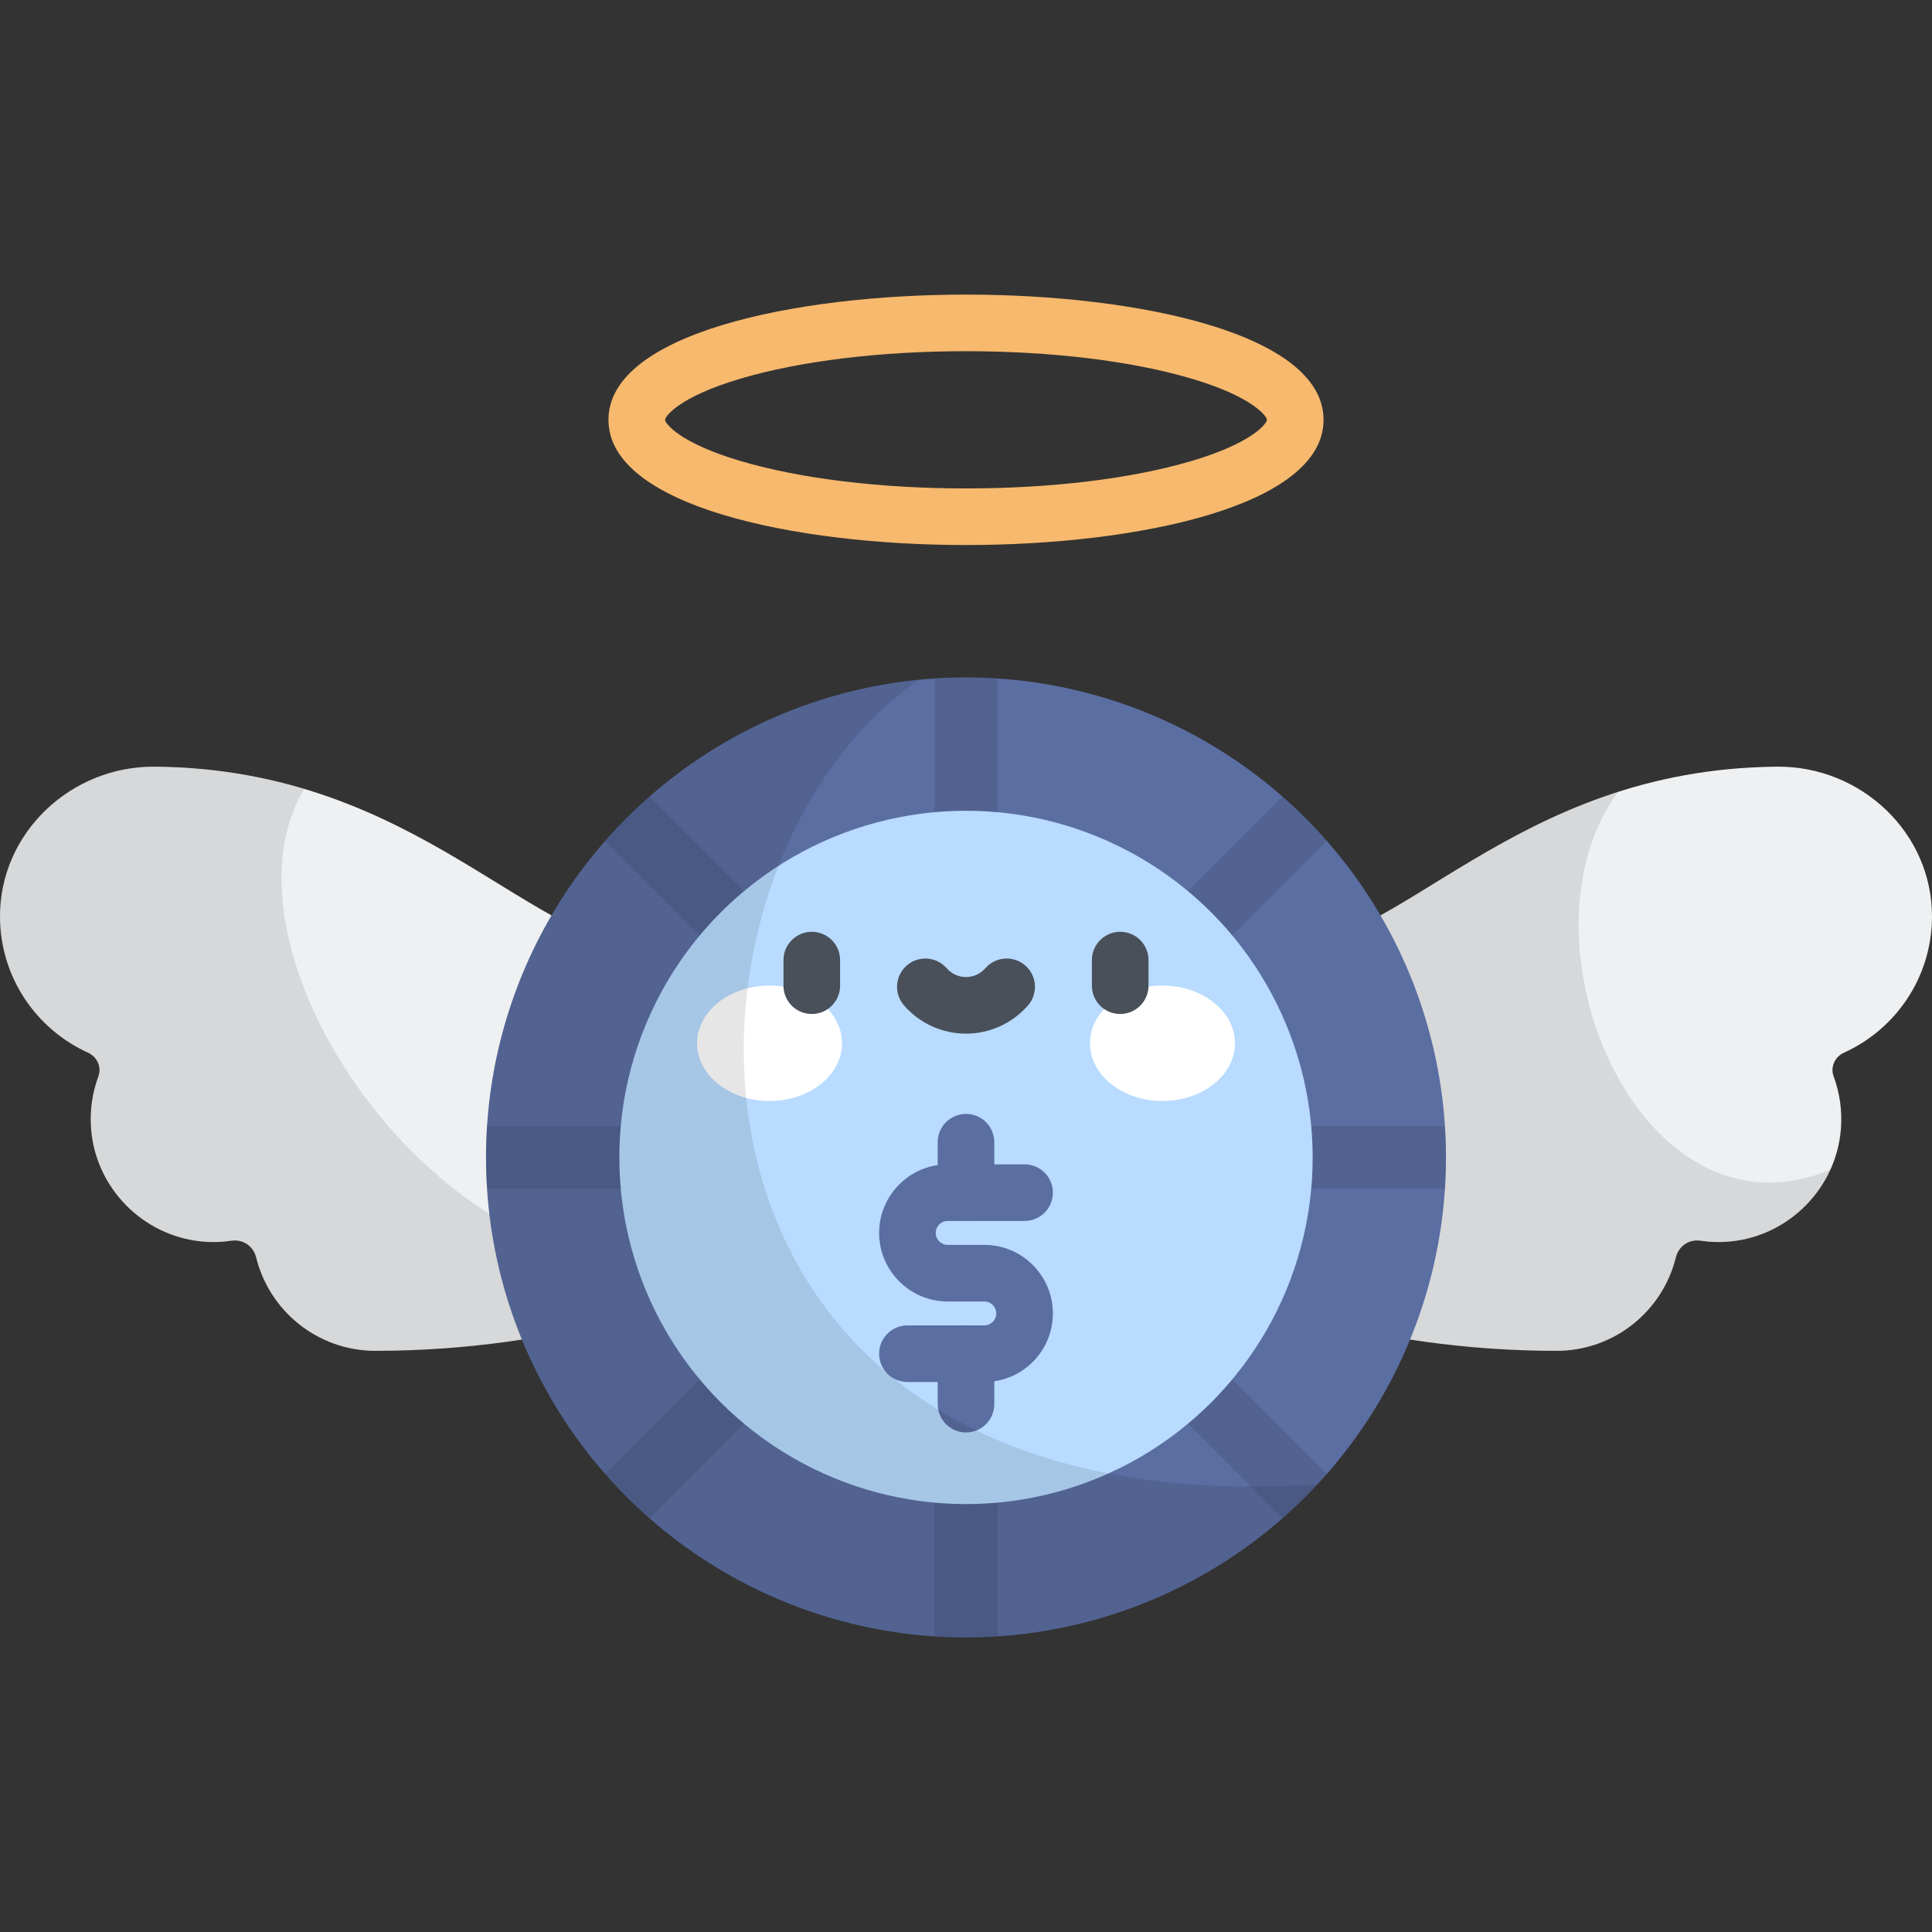<?xml version="1.0" encoding="iso-8859-1"?>
<!-- Generator: Adobe Illustrator 19.0.0, SVG Export Plug-In . SVG Version: 6.00 Build 0)  -->
<svg version="1.1" id="Capa_1" xmlns="http://www.w3.org/2000/svg" xmlns:xlink="http://www.w3.org/1999/xlink" x="0px" y="0px"
	 viewBox="0 0 512 512" style="enable-background:new 0 0 512 512;" xml:space="preserve">
<rect x="0" y="0" width="512" height="512" fill="#333333" stroke="none"/>
<path style="fill:#EEF0F1;" d="M176.244,252.344c-35.293,0-64.633-48.526-135.168-49.17C18.748,202.97-0.16,220.789,0.001,243.117
	c0.115,15.955,9.654,29.665,23.326,35.85c2.412,1.091,3.667,3.81,2.744,6.291c-1.599,4.303-2.317,9.034-1.925,13.977
	c1.233,15.553,13.652,28.208,29.177,29.754c2.771,0.276,5.475,0.197,8.079-0.191c2.973-0.443,5.754,1.456,6.467,4.375
	c3.478,14.24,16.317,24.81,31.629,24.81c50.101,0,84.789-14.973,84.789-14.973L176.244,252.344z"/>
<path style="opacity:0.1;enable-background:new    ;" d="M61.403,328.798c2.973-0.443,5.754,1.456,6.467,4.376
	c3.479,14.24,16.317,24.809,31.629,24.809c50.101,0,84.789-14.973,84.789-14.973l-0.905-10.195
	C121.257,347.514,53.881,254.009,80.62,209.064c-11.648-3.487-24.679-5.755-39.545-5.891C18.748,202.97-0.16,220.789,0.001,243.117
	c0.115,15.955,9.654,29.665,23.326,35.85c2.412,1.091,3.667,3.81,2.744,6.292c-1.599,4.303-2.317,9.034-1.925,13.977
	c1.233,15.553,13.652,28.208,29.177,29.754C56.094,329.265,58.799,329.186,61.403,328.798z"/>
<path style="fill:#EEF0F1;" d="M335.756,252.344c35.293,0,64.633-48.526,135.168-49.17c22.328-0.204,41.236,17.614,41.075,39.943
	c-0.115,15.955-9.654,29.665-23.326,35.85c-2.412,1.091-3.667,3.81-2.744,6.291c1.599,4.303,2.317,9.034,1.925,13.977
	c-1.233,15.553-13.652,28.208-29.177,29.754c-2.771,0.276-5.475,0.197-8.079-0.191c-2.973-0.443-5.754,1.456-6.467,4.375
	c-3.478,14.24-16.317,24.81-31.629,24.81c-50.101,0-84.789-14.973-84.789-14.973L335.756,252.344z"/>
<path style="opacity:0.1;enable-background:new    ;" d="M428.81,209.86c-42.005,13.448-65.751,42.484-93.054,42.484l-8.044,90.666
	c0,0,34.688,14.973,84.79,14.973c15.312,0,28.15-10.569,31.629-24.809c0.713-2.92,3.495-4.819,6.467-4.376
	c2.604,0.388,5.309,0.467,8.079,0.191c11.742-1.169,21.702-8.695,26.395-19.02C434.408,331.148,400.089,248.878,428.81,209.86z"/>
<circle style="fill:#5B6EA2;" cx="256" cy="306.729" r="127.2"/>
<path style="opacity:0.1;enable-background:new    ;" d="M172.451,306.725c0-4.596-3.726-8.322-8.322-8.322h-35.051
	c-0.178,2.752-0.278,5.525-0.278,8.323c0,2.797,0.1,5.57,0.278,8.322h35.051C168.725,315.047,172.451,311.321,172.451,306.725z
	 M172.137,211.093c-4.174,3.663-8.106,7.595-11.769,11.769l24.785,24.785c1.625,1.625,3.755,2.438,5.885,2.438
	c2.13,0,4.26-0.813,5.885-2.438c3.25-3.25,3.25-8.519,0-11.769L172.137,211.093z M185.153,365.804l-24.785,24.785
	c3.663,4.174,7.595,8.106,11.769,11.769l24.785-24.785c3.25-3.25,3.25-8.519,0-11.769S188.403,362.554,185.153,365.804z
	 M320.963,250.085c2.13,0,4.26-0.813,5.885-2.438l24.785-24.785c-3.663-4.174-7.595-8.106-11.769-11.769l-24.785,24.785
	c-3.25,3.25-3.25,8.52,0,11.769C316.703,249.272,318.833,250.085,320.963,250.085z M315.078,365.804c-3.25,3.25-3.25,8.52,0,11.769
	l24.785,24.785c4.174-3.663,8.106-7.595,11.769-11.769l-24.785-24.785C323.597,362.554,318.328,362.554,315.078,365.804z
	 M256,390.274c-4.596,0-8.322,3.726-8.322,8.322v35.051c2.752,0.178,5.525,0.278,8.322,0.278c2.797,0,5.57-0.1,8.322-0.278v-35.051
	C264.322,394,260.596,390.274,256,390.274z M382.922,298.403h-35.051c-4.596,0-8.322,3.726-8.322,8.322
	c0,4.596,3.726,8.322,8.322,8.322h35.051c0.178-2.752,0.278-5.525,0.278-8.322S383.1,301.155,382.922,298.403z M247.678,179.803
	v35.051c0,4.596,3.726,8.322,8.322,8.322c4.596,0,8.322-3.726,8.322-8.322v-35.051c-2.752-0.178-5.525-0.278-8.322-0.278
	C253.203,179.525,250.43,179.626,247.678,179.803z"/>
<circle style="fill:#B8DBFF;" cx="256" cy="306.729" r="91.87"/>
<g>
	<ellipse style="fill:#FFFFFF;" cx="203.94" cy="276.479" rx="19.21" ry="15.298"/>
	<ellipse style="fill:#FFFFFF;" cx="308.06" cy="276.479" rx="19.21" ry="15.298"/>
</g>
<g>
	<path style="fill:#495059;" d="M215.134,268.719c-4.142,0-7.5-3.357-7.5-7.5v-6.783c0-4.143,3.358-7.5,7.5-7.5s7.5,3.357,7.5,7.5
		v6.783C222.634,265.362,219.276,268.719,215.134,268.719z"/>
	<path style="fill:#495059;" d="M296.866,268.719c-4.143,0-7.5-3.357-7.5-7.5v-6.783c0-4.143,3.357-7.5,7.5-7.5s7.5,3.357,7.5,7.5
		v6.783C304.366,265.362,301.009,268.719,296.866,268.719z"/>
	<path style="fill:#495059;" d="M256,273.928c-6.296,0-12.284-2.727-16.428-7.48c-2.722-3.122-2.397-7.859,0.726-10.581
		c3.123-2.723,7.859-2.399,10.582,0.726c1.294,1.484,3.161,2.336,5.121,2.336c1.96,0,3.826-0.852,5.121-2.336
		c2.722-3.123,7.459-3.449,10.581-0.726c3.123,2.722,3.447,7.459,0.726,10.581C268.284,271.201,262.297,273.928,256,273.928z"/>
</g>
<g>
	<path style="fill:#5B6EA2;" d="M260.854,366.244h-20.379c-4.142,0-7.5-3.357-7.5-7.5s3.358-7.5,7.5-7.5h20.379
		c1.748,0,3.17-1.422,3.17-3.169c0-1.748-1.422-3.17-3.17-3.17h-9.709c-10.019,0-18.17-8.151-18.17-18.17
		c0-10.018,8.151-18.169,18.17-18.169h20.379c4.143,0,7.5,3.357,7.5,7.5s-3.357,7.5-7.5,7.5h-20.379c-1.748,0-3.17,1.422-3.17,3.169
		c0,1.748,1.422,3.17,3.17,3.17h9.709c10.019,0,18.17,8.151,18.17,18.17C279.024,358.094,270.873,366.244,260.854,366.244z"/>
	<path style="fill:#5B6EA2;" d="M256,323.567c-4.142,0-7.5-3.357-7.5-7.5v-13.369c0-4.143,3.358-7.5,7.5-7.5
		c4.143,0,7.5,3.357,7.5,7.5v13.369C263.5,320.209,260.143,323.567,256,323.567z"/>
	<path style="fill:#5B6EA2;" d="M256,379.614c-4.142,0-7.5-3.357-7.5-7.5v-13.369c0-4.143,3.358-7.5,7.5-7.5
		c4.143,0,7.5,3.357,7.5,7.5v13.369C263.5,376.256,260.143,379.614,256,379.614z"/>
</g>
<path style="opacity:0.1;enable-background:new    ;" d="M349.103,393.383c-179.024,11.782-179.554-161.098-105.704-213.237
	C179.064,186.473,128.8,240.727,128.8,306.725c0,70.251,56.949,127.2,127.2,127.2C292.765,433.926,325.88,418.322,349.103,393.383z"
	/>
<path style="fill:#F7B96D;" d="M256,144.441c-45.636,0-94.753-10.384-94.753-33.184S210.364,78.072,256,78.072
	s94.753,10.385,94.753,33.185S301.636,144.441,256,144.441z M256,93.072c-22.609,0-43.768,2.564-59.579,7.218
	c-16.667,4.906-20.174,10.14-20.174,10.967s3.507,6.061,20.174,10.966c15.811,4.654,36.97,7.218,59.579,7.218
	s43.768-2.564,59.579-7.218c16.667-4.905,20.174-10.139,20.174-10.966s-3.507-6.061-20.174-10.967
	C299.768,95.636,278.608,93.072,256,93.072z"/>
<g>
</g>
<g>
</g>
<g>
</g>
<g>
</g>
<g>
</g>
<g>
</g>
<g>
</g>
<g>
</g>
<g>
</g>
<g>
</g>
<g>
</g>
<g>
</g>
<g>
</g>
<g>
</g>
<g>
</g>
</svg>
